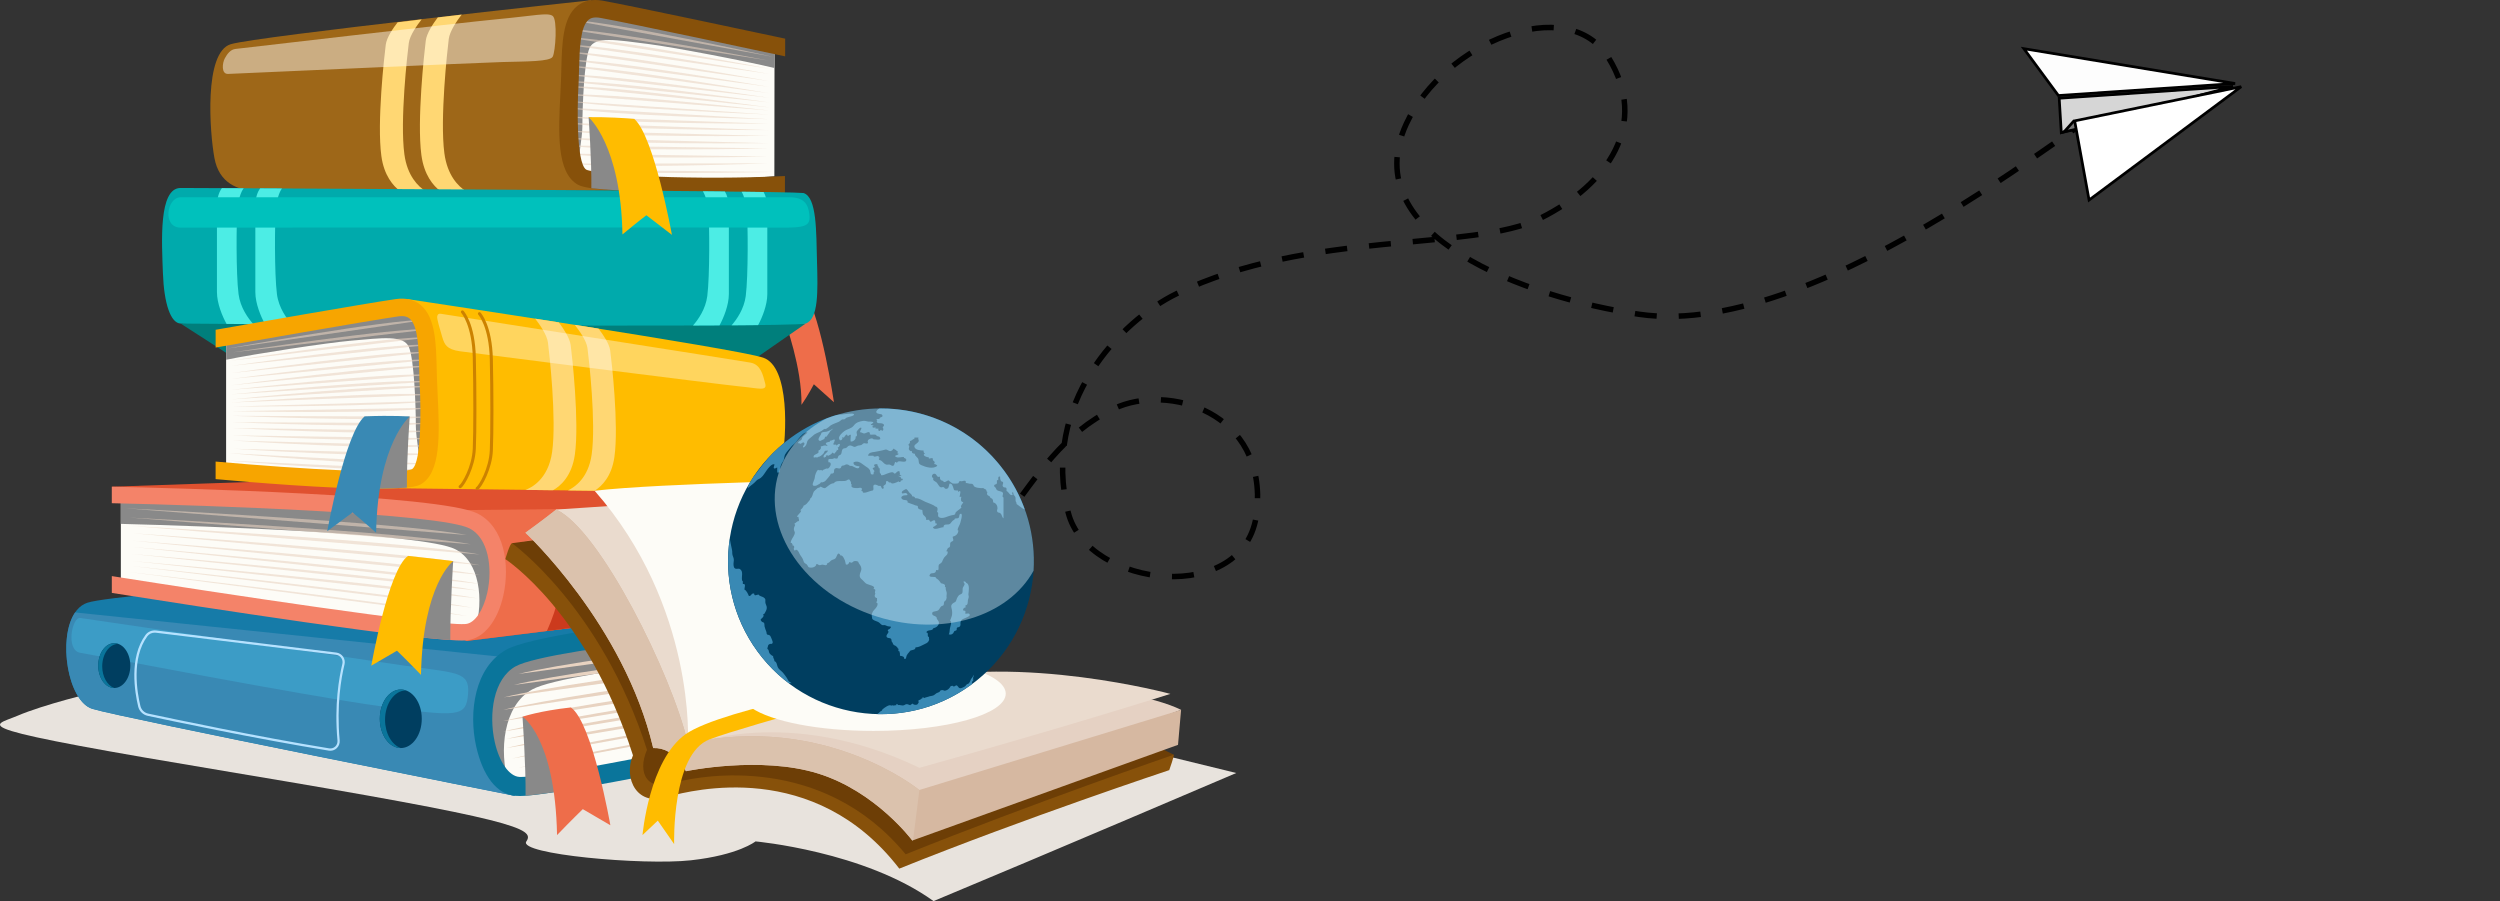<svg width="455" height="164" viewBox="0 0 455 164" fill="none" xmlns="http://www.w3.org/2000/svg">
<rect x="0" y="0" width="455" height="164" fill="#333333" stroke="none"/>
<path d="M17.202 126C17.202 126 7.972 128.217 3.176 130.27C-1.625 132.322 -8.057 132.183 42.964 140.686C93.984 149.19 97.415 150.794 95.796 153.135C94.171 155.471 117.016 157.533 125.736 156.574C134.457 155.61 137.504 153.135 137.504 153.135C137.504 153.135 157.307 154.924 169.905 164C190.071 155.61 225 140.686 225 140.686L197.167 133.879L17.202 126Z" fill="#E8E3DD"/>
<path d="M161 108C183.269 106.284 184.249 83.209 202.754 74.362C212.502 69.703 230.702 74.912 228.735 93.241C226.888 110.449 197.889 107.128 194.404 93.241C189.434 73.444 203.85 58.443 214.198 53.425C238.294 41.74 268.015 45.873 280.387 39.695C292.758 33.516 300.181 22.533 292.758 10.519C285.335 -1.494 262.798 7.743 255.953 22.533C246.534 42.881 277.888 54.221 298.326 57.2C332.341 62.159 384.215 16.525 383.999 19.787" stroke="black" stroke-dasharray="4 4"/>
<path d="M160.154 124.721L155.241 124.157L153.605 126.131L160.154 124.721Z" fill="#0A6C8E"/>
<path d="M140.965 8.424L140.934 32.09C140.934 32.09 113.09 34.227 107.048 32.315C101.007 30.403 103.845 22.42 103.85 18.606C103.855 14.793 103.949 5.509 104.921 3.32C105.893 1.137 110.487 2.275 116.131 2.975C121.775 3.681 140.965 8.424 140.965 8.424Z" fill="#FDFCF7"/>
<path d="M103.849 18.606C103.854 14.793 103.948 5.509 104.921 3.32C105.893 1.136 110.486 2.275 116.13 2.975C121.774 3.681 140.964 8.419 140.964 8.419L140.959 12.384C135.796 11.13 122.386 8.555 117.897 7.996C112.253 7.291 108.27 6.549 107.298 8.732C106.326 10.916 105.997 19.28 105.992 23.094C105.987 25.194 105.13 28.553 105.365 31.474C101.602 28.694 103.844 21.997 103.849 18.606Z" fill="#898989"/>
<g opacity="0.58">
<path d="M104.012 3.655L140.688 10.342C140.693 10.342 111.26 3.869 104.012 3.655Z" fill="#E8D3C1"/>
<path d="M103.039 17.232L140.044 20.116C140.044 20.116 110.246 16.746 103.039 17.232Z" fill="#E8D3C1"/>
<path d="M103.039 15.723L140.023 19.552C140.029 19.552 110.261 15.373 103.039 15.723Z" fill="#E8D3C1"/>
<path d="M103.045 14.808L140.029 18.637C140.029 18.637 110.262 14.458 103.045 14.808Z" fill="#E8D3C1"/>
<path d="M103.055 13.601L140.013 17.797C140.018 17.802 110.282 13.325 103.055 13.601Z" fill="#E8D3C1"/>
<path d="M103.091 12.003L139.981 16.976C139.981 16.976 110.329 11.877 103.091 12.003Z" fill="#E8D3C1"/>
<path d="M103.097 10.854L139.987 15.816C139.987 15.822 110.329 10.728 103.097 10.854Z" fill="#E8D3C1"/>
<path d="M103.117 9.443L139.971 14.767C139.966 14.772 110.355 9.385 103.117 9.443Z" fill="#E8D3C1"/>
<path d="M103.117 8.132L139.971 13.455C139.971 13.455 110.355 8.074 103.117 8.132Z" fill="#E8D3C1"/>
<path d="M103.144 6.784L139.95 12.504C139.95 12.504 110.382 6.805 103.144 6.784Z" fill="#E8D3C1"/>
<path d="M102.981 5.284L139.788 11.005C139.788 11.005 110.225 5.305 102.981 5.284Z" fill="#E8D3C1"/>
<path d="M104.1 29.77L139.793 29.724C139.793 29.724 111.291 30.794 104.1 29.77Z" fill="#E8D3C1"/>
<path d="M103.185 18.366L139.897 20.842C139.897 20.848 110.417 19.693 103.185 18.366Z" fill="#E8D3C1"/>
<path d="M103.194 19.584L139.881 21.689C139.881 21.689 110.359 21.099 103.194 19.584Z" fill="#E8D3C1"/>
<path d="M103.221 21.198L139.844 22.509C139.844 22.514 110.396 22.566 103.221 21.198Z" fill="#E8D3C1"/>
<path d="M103.215 22.357L139.839 23.679C139.839 23.679 110.395 23.726 103.215 22.357Z" fill="#E8D3C1"/>
<path d="M103.23 23.783L139.818 24.734C139.818 24.729 110.411 25.079 103.23 23.783Z" fill="#E8D3C1"/>
<path d="M103.226 25.105L139.813 26.056C139.818 26.056 110.406 26.401 103.226 25.105Z" fill="#E8D3C1"/>
<path d="M103.246 26.463L139.791 27.007C139.791 27.012 110.432 27.686 103.246 26.463Z" fill="#E8D3C1"/>
<path d="M103.08 27.947L139.625 28.491C139.625 28.496 110.266 29.165 103.08 27.947Z" fill="#E8D3C1"/>
<path d="M103.802 30.873L140.514 31.296C140.52 31.301 111.008 31.933 103.802 30.873Z" fill="#E8D3C1"/>
</g>
<path d="M107.653 0.035C107.653 0.035 46.953 6.57 42.004 8.043C37.055 9.517 38.179 24.207 39.026 28.763C39.872 33.318 43.212 34.65 46.76 34.791C50.309 34.932 112.895 34.676 112.895 34.676C112.895 34.676 104.455 33.13 103.561 26.72C102.668 20.31 104.136 7.568 104.424 5.4C104.706 3.237 107.653 0.035 107.653 0.035Z" fill="#9E6718"/>
<path d="M80.876 27.89C80.045 21.636 81.409 9.203 81.675 7.092C81.858 5.645 83.207 3.717 84.032 2.651H84.027C82.6 2.819 81.148 2.996 79.684 3.169C78.853 4.261 77.657 6.037 77.49 7.4C77.223 9.511 75.859 21.945 76.69 28.198C77.176 31.85 78.843 33.798 80.15 34.786C81.691 34.781 83.233 34.775 84.759 34.77C83.41 33.903 81.414 31.944 80.876 27.89Z" fill="#FFD773"/>
<path d="M73.6 28.099C72.769 22.002 74.133 9.887 74.4 7.834C74.582 6.429 75.92 4.564 76.746 3.524C75.288 3.702 73.83 3.879 72.372 4.057C71.546 5.123 70.375 6.826 70.208 8.137C69.942 10.195 68.578 22.31 69.409 28.402C69.889 31.939 71.541 33.835 72.847 34.812C74.368 34.807 75.904 34.807 77.451 34.801C76.108 33.934 74.133 32.027 73.6 28.099Z" fill="#FFD773"/>
<path d="M101.988 17.039C102.035 16.073 102.082 15.137 102.113 14.265C102.134 13.685 102.15 13.095 102.165 12.504C102.28 7.923 102.406 3.19 105.087 1.063C106.299 0.102 107.867 -0.206 109.743 0.133C115.147 1.116 137.979 5.985 142.902 7.035L142.897 10.258C139.678 9.568 114.812 4.261 109.278 3.257C108.029 3.033 107.47 3.331 107.161 3.571C105.588 4.82 105.479 9.009 105.385 12.708C105.369 13.309 105.353 13.91 105.332 14.495C105.301 15.383 105.217 16.935 105.202 17.316C105.176 18.131 104.752 29.598 106.686 30.873C108.834 31.923 126.67 32.832 142.86 32.038L142.855 35.225C136.563 35.528 122.066 35.042 112.889 34.671C109.116 34.519 106.242 34.201 105.207 33.631C101.261 31.458 101.632 24.128 101.988 17.039Z" fill="#87510A"/>
<path d="M107.126 21.344C107.126 21.344 107.69 29.206 107.628 34.258C110.643 34.582 113.888 34.713 113.888 34.713C113.888 34.713 112.535 21.704 107.126 21.344Z" fill="#898989"/>
<path opacity="0.46" d="M42.868 8.905C42.868 8.905 83.928 4.114 90.654 3.482C97.38 2.85 99.659 2.249 100.578 2.892C101.498 3.534 101.101 9.474 100.578 10.342C100.056 11.214 95.938 11.172 91.412 11.292C86.891 11.412 42.784 13.419 41.504 13.455C40.223 13.492 40.464 11.439 40.918 10.613C41.373 9.783 41.937 9.015 42.868 8.905Z" fill="white"/>
<path d="M142.901 58.635C142.901 58.635 145.974 66.883 145.87 73.68C146.999 72.087 148.122 69.934 148.122 69.934L151.78 73.21C151.78 73.21 149.523 58.06 146.622 53.452C143.722 48.849 142.901 58.635 142.901 58.635Z" fill="#EE6D4A"/>
<path d="M32.879 58.891L43.916 65.99H136.395L146.623 58.891C146.623 58.891 101.972 57.365 87.334 56.284C72.696 55.202 32.879 58.891 32.879 58.891Z" fill="#007F7C"/>
<path d="M32.877 34.211C32.877 34.211 142.241 34.671 146.239 35.131C148.695 35.899 148.544 42.194 148.695 47.57C148.847 52.946 149.004 58.076 146.621 58.886C144.238 59.7 34.669 58.943 32.877 58.886C31.084 58.828 29.856 55.349 29.652 49.717C29.443 44.09 28.832 34.196 32.877 34.211Z" fill="#00AAAC"/>
<path d="M44.355 34.264C42.918 34.258 41.585 34.253 40.383 34.243C39.95 34.828 39.484 35.847 39.484 37.534C39.484 40.705 39.484 50.328 39.484 53.17C39.484 55.213 40.477 57.6 41.235 58.953C42.698 58.964 44.329 58.974 46.1 58.985C45.165 57.94 43.728 55.981 43.414 53.515C42.939 49.785 43.017 40.345 43.211 38.119C43.357 36.385 43.827 34.927 44.355 34.264Z" fill="#4CEDE5"/>
<path d="M51.316 34.3C49.931 34.295 48.609 34.285 47.344 34.279C46.916 34.87 46.472 35.883 46.472 37.539C46.472 40.71 46.472 50.333 46.472 53.175C46.472 55.244 47.486 57.663 48.248 59.011C49.79 59.021 51.421 59.032 53.13 59.042C52.194 58.008 50.72 56.028 50.402 53.525C49.926 49.795 50.005 40.355 50.198 38.13C50.344 36.416 50.804 34.974 51.316 34.3Z" fill="#4CEDE5"/>
<path d="M133.145 59.215C134.895 59.204 136.51 59.188 137.973 59.173C138.721 57.799 139.651 55.511 139.651 53.531C139.651 50.689 139.651 41.066 139.651 37.895C139.651 36.495 139.332 35.559 138.977 34.948C137.764 34.927 136.421 34.911 134.968 34.891C135.418 35.633 135.799 36.949 135.93 38.485C136.123 40.71 136.197 50.156 135.726 53.881C135.413 56.247 134.08 58.144 133.145 59.215Z" fill="#4CEDE5"/>
<path d="M126.125 59.246C127.813 59.241 129.423 59.235 130.949 59.225C131.701 57.856 132.652 55.531 132.652 53.525C132.652 50.683 132.652 41.06 132.652 37.889C132.652 36.421 132.302 35.46 131.926 34.849C130.651 34.833 129.313 34.817 127.912 34.807C128.383 35.533 128.79 36.881 128.931 38.48C129.125 40.705 129.198 50.151 128.728 53.875C128.419 56.273 127.06 58.18 126.125 59.246Z" fill="#4CEDE5"/>
<path d="M32.878 35.904C32.878 35.904 92.533 35.904 111.32 35.904C130.108 35.904 141.119 35.904 143.674 35.904C146.235 35.904 147.103 37.053 147.312 39.096C147.516 41.139 146.695 41.489 141.579 41.426C136.457 41.363 36.259 41.426 32.878 41.426C29.497 41.426 30.343 35.904 32.878 35.904Z" fill="#00C1BC"/>
<path d="M93.571 144.824C93.571 144.824 22.158 130.64 16.832 129.021C11.507 127.401 9.887 111.666 15.908 109.696C21.928 107.727 89.991 103.563 89.991 103.563L169.223 108.108L93.571 144.824Z" fill="#167BA8"/>
<path d="M16.832 129.015C22.157 130.635 93.57 144.819 93.57 144.819L134.359 124.037L13.67 111.462C10.472 116.138 12.322 127.647 16.832 129.015Z" fill="#3989B4"/>
<path d="M167.308 110.005C152.613 111.217 100.149 115.788 92.994 119.763C84.659 124.392 87.439 142.677 94.384 143.137C100.013 143.513 148.928 133.106 167.308 129.136V110.005Z" fill="#FDFCF7"/>
<path d="M96.848 125.489C103.474 121.811 148.946 117.616 167.31 116.054V110.004C152.614 111.216 100.151 115.788 92.996 119.763C85.429 123.964 87.023 139.422 92.578 142.578C90.765 136.695 91.611 128.394 96.848 125.489Z" fill="#898989"/>
<path d="M169.222 126.947C146.839 131.8 101.19 141.413 94.798 141.407C94.689 141.407 94.589 141.402 94.506 141.397C92.661 141.272 90.874 138.727 90.048 135.055C88.893 129.893 89.823 123.504 93.842 121.273C100.186 117.747 148.558 113.238 169.222 111.582V108.098C156.737 109.096 100.092 113.829 92.154 118.238C86.39 121.44 85.266 129.596 86.656 135.812C87.853 141.157 90.367 144.605 93.863 144.84C93.973 144.845 94.506 144.871 94.647 144.871C102.224 144.871 151.741 134.282 169.217 130.494V126.947H169.222Z" fill="#0A759B"/>
<path d="M94.386 122.657L166.384 112.82C166.384 112.82 108.161 119.189 94.386 122.657Z" fill="#E8D3C1"/>
<path d="M93.518 124.664L165.516 114.826C165.516 114.832 107.293 121.195 93.518 124.664Z" fill="#E8D3C1"/>
<path d="M91.669 126.921L164.937 116.634C164.937 116.634 105.445 123.452 91.669 126.921Z" fill="#E8D3C1"/>
<path d="M91.584 129.193L164.821 118.17C164.821 118.17 105.36 125.719 91.584 129.193Z" fill="#E8D3C1"/>
<path d="M91.584 131.231L164.821 119.748C164.821 119.748 105.36 127.756 91.584 131.231Z" fill="#E8D3C1"/>
<path d="M91.584 133.143L164.821 121.064C164.821 121.064 105.36 129.668 91.584 133.143Z" fill="#E8D3C1"/>
<path d="M92.143 134.501L164.936 122.537C164.936 122.537 105.918 131.027 92.143 134.501Z" fill="#E8D3C1"/>
<path d="M92.143 136.147L164.821 124.042C164.821 124.042 105.918 132.678 92.143 136.147Z" fill="#E8D3C1"/>
<path d="M93.179 138.059L165.109 125.056C165.109 125.056 106.954 134.585 93.179 138.059Z" fill="#E8D3C1"/>
<path d="M94.386 139.741L165.517 126.314C165.517 126.314 108.161 136.272 94.386 139.741Z" fill="#E8D3C1"/>
<path d="M14.605 112.47C14.605 112.47 62.961 119.586 73.031 121.064C83.102 122.537 85.532 122.104 85.187 126.314C84.842 130.525 83.452 130.51 69.127 128.519C54.803 126.529 17.301 119.241 14.61 118.807C11.913 118.374 13.11 112.251 14.605 112.47Z" fill="#3C9CC6"/>
<path d="M60.125 136.638C60.031 136.638 59.942 136.632 59.848 136.617C46.913 134.522 31.351 131.241 26.887 130.285C26.03 130.102 25.351 129.439 25.147 128.592C24.536 126.043 23.444 119.669 26.49 115.547C26.924 114.962 27.661 114.659 28.413 114.748L61.201 118.765C61.703 118.828 62.153 119.1 62.44 119.513C62.722 119.925 62.821 120.437 62.701 120.923C62.116 123.316 61.227 128.294 61.823 134.752C61.87 135.29 61.677 135.807 61.285 136.173C60.961 136.476 60.553 136.638 60.125 136.638ZM28.147 115.145C27.619 115.145 27.128 115.38 26.825 115.793C23.883 119.774 24.954 126.001 25.555 128.493C25.722 129.188 26.281 129.731 26.982 129.877C31.439 130.833 46.997 134.109 59.921 136.204C60.323 136.267 60.715 136.147 61.008 135.875C61.306 135.598 61.458 135.201 61.421 134.788C60.82 128.274 61.719 123.243 62.309 120.824C62.398 120.453 62.325 120.061 62.111 119.748C61.891 119.429 61.546 119.22 61.16 119.173L28.372 115.156C28.288 115.15 28.215 115.145 28.147 115.145Z" fill="#B6E2FF"/>
<path d="M72.942 136.146C75.052 136.146 76.763 133.761 76.763 130.818C76.763 127.875 75.052 125.489 72.942 125.489C70.832 125.489 69.122 127.875 69.122 130.818C69.122 133.761 70.832 136.146 72.942 136.146Z" fill="#003E60"/>
<path d="M70.078 130.99C70.078 128.049 71.787 125.661 73.893 125.661C73.59 125.552 73.272 125.489 72.942 125.489C70.831 125.489 69.122 127.876 69.122 130.818C69.122 133.759 70.831 136.146 72.942 136.146C71.296 135.556 70.078 133.477 70.078 130.99Z" fill="#0A759B"/>
<path d="M20.798 125.217C22.412 125.217 23.72 123.391 23.72 121.137C23.72 118.884 22.412 117.057 20.798 117.057C19.185 117.057 17.877 118.884 17.877 121.137C17.877 123.391 19.185 125.217 20.798 125.217Z" fill="#003E60"/>
<path d="M18.603 121.273C18.603 119.022 19.91 117.198 21.525 117.193C21.29 117.11 21.049 117.063 20.798 117.063C19.183 117.063 17.877 118.886 17.877 121.143C17.877 123.394 19.183 125.223 20.798 125.223C19.539 124.763 18.603 123.175 18.603 121.273Z" fill="#0A759B"/>
<path d="M95.096 130.478C95.096 130.478 95.718 139.302 95.655 144.824C97.264 144.704 102.224 143.978 102.224 143.978C102.224 143.978 100.923 130.635 95.096 130.478Z" fill="#898989"/>
<path d="M95.096 130.442C95.096 130.442 101.032 134.208 101.383 151.981C104.163 149.097 106.07 147.264 106.07 147.264L111.087 150.194C111.087 150.194 107.79 131.387 103.896 128.754C98.189 129.381 95.096 130.442 95.096 130.442Z" fill="#EE6D4A"/>
<path d="M84.943 116.644C84.943 116.644 147.294 109.09 151.888 107.423C156.487 105.757 157.882 92.09 152.687 90.695C147.493 89.3 88.737 86.239 88.737 86.239L20.339 88.579L84.943 116.644Z" fill="#E0512F"/>
<path d="M151.889 107.423C147.29 109.09 84.944 116.644 84.944 116.644L54.617 98.772L85.085 92.827L154.622 92.111C157.381 95.982 155.782 106.008 151.889 107.423Z" fill="#EE6D4A"/>
<path d="M21.993 90.121C34.682 90.429 79.965 91.725 86.142 94.796C93.338 98.37 90.94 114.293 84.945 115.045C80.091 115.651 37.864 109.137 21.993 106.64V90.121Z" fill="#FDFCF7"/>
<path d="M82.817 99.937C77.099 97.095 37.842 95.768 21.991 95.345V90.121C34.68 90.429 79.963 91.725 86.14 94.796C92.673 98.041 91.298 111.467 86.501 114.471C88.069 109.304 87.337 102.183 82.817 99.937Z" fill="#898989"/>
<path d="M20.346 104.848C39.666 107.909 79.07 113.901 84.589 113.578C84.683 113.572 84.767 113.567 84.845 113.557C86.434 113.358 87.981 111.07 88.691 107.857C89.689 103.343 88.885 97.874 85.415 96.15C79.938 93.428 38.182 91.97 20.346 91.584V88.58C31.122 88.809 80.016 90.037 86.873 93.443C91.848 95.914 92.82 102.899 91.618 108.338C90.583 113.013 88.064 116.153 85.049 116.529C84.955 116.54 84.845 116.55 84.725 116.561C78.182 116.942 35.438 110.302 20.351 107.909V104.848H20.346Z" fill="#F48369"/>
<g opacity="0.58">
<path d="M84.944 97.367L22.791 92.508C22.791 92.508 73.049 95.068 84.944 97.367Z" fill="#E8D3C1"/>
<path d="M85.692 99.059L23.539 94.201C23.539 94.201 73.797 96.756 85.692 99.059Z" fill="#E8D3C1"/>
<path d="M87.284 100.914L24.039 95.731C24.039 95.731 75.395 98.61 87.284 100.914Z" fill="#E8D3C1"/>
<path d="M87.358 102.868L24.139 97.048C24.139 97.048 75.468 100.564 87.358 102.868Z" fill="#E8D3C1"/>
<path d="M87.358 104.628L24.139 98.412C24.139 98.406 75.468 102.324 87.358 104.628Z" fill="#E8D3C1"/>
<path d="M87.358 106.279L24.139 99.545C24.139 99.545 75.468 103.975 87.358 106.279Z" fill="#E8D3C1"/>
<path d="M86.876 107.481L24.039 100.825C24.039 100.825 74.987 105.177 86.876 107.481Z" fill="#E8D3C1"/>
<path d="M86.877 108.902L24.139 102.115C24.139 102.115 74.988 106.598 86.877 108.902Z" fill="#E8D3C1"/>
<path d="M85.984 110.605L23.889 103.004C23.889 103.004 74.095 108.301 85.984 110.605Z" fill="#E8D3C1"/>
<path d="M84.945 112.115L23.539 104.111C23.539 104.111 73.05 109.816 84.945 112.115Z" fill="#E8D3C1"/>
</g>
<path d="M153.88 93.532C153.88 93.532 114.732 96.578 104.479 97.597C95.647 98.474 93.149 97.868 93.452 101.483C93.75 105.099 98.803 104.336 111.335 102.998C125.252 101.509 151.487 98.997 153.812 98.49C156.138 97.983 155.171 93.271 153.88 93.532Z" fill="#F48369"/>
<path d="M147.787 108.265C147.698 108.259 147.614 108.191 147.588 108.103C147.557 107.993 147.62 107.883 147.729 107.857C148.398 107.711 150.546 106.332 150.881 104.848C151.225 103.307 151.664 99.78 151.879 96.818C152.077 94.018 150.159 92.89 150.076 92.843C149.976 92.785 149.935 92.66 149.982 92.561C150.034 92.461 150.154 92.425 150.259 92.487C150.28 92.498 152.506 93.788 152.286 96.876C152.072 99.854 151.633 103.406 151.283 104.963C150.922 106.577 148.659 108.087 147.844 108.265C147.823 108.265 147.802 108.265 147.787 108.265Z" fill="#F9A0A0"/>
<path d="M145.101 108.547C145.012 108.541 144.929 108.474 144.903 108.385C144.871 108.275 144.934 108.165 145.044 108.139C145.713 107.993 147.861 106.614 148.195 105.13C148.54 103.589 148.979 100.063 149.193 97.1C149.392 94.3 147.474 93.172 147.39 93.125C147.291 93.067 147.249 92.942 147.296 92.843C147.348 92.743 147.469 92.707 147.573 92.769C147.594 92.78 149.82 94.07 149.601 97.158C149.387 100.136 148.948 103.688 148.597 105.245C148.237 106.859 145.974 108.369 145.159 108.547C145.138 108.547 145.122 108.552 145.101 108.547Z" fill="#F9A0A0"/>
<path d="M102.112 101.52C102.352 106.53 101.631 110.166 99.535 114.842C101.207 114.633 102.974 114.414 104.803 114.179C105.002 113.698 106.904 108.949 106.967 102.299C106.998 99.075 106.078 96.865 105.075 95.408L100.188 95.732C101.093 97.137 101.997 99.107 102.112 101.52Z" fill="#CC3A1D"/>
<path d="M109.8 101.013C110.035 105.846 109.356 109.409 107.433 113.844C109.147 113.625 110.903 113.4 112.685 113.175C113.223 111.718 114.603 107.439 114.655 101.792C114.686 98.563 113.767 96.353 112.763 94.896L107.877 95.22C108.781 96.625 109.685 98.6 109.8 101.013Z" fill="#CC3A1D"/>
<path d="M82.478 102.116C82.478 102.116 81.903 111.342 81.956 116.493C80.456 116.378 75.674 115.923 75.674 115.923C75.674 115.923 77.048 102.262 82.478 102.116Z" fill="#898989"/>
<path d="M82.479 102.116C82.479 102.116 76.944 106.259 76.62 122.825C74.028 120.134 72.251 118.426 72.251 118.426L67.574 121.158C67.574 121.158 70.652 103.631 74.274 101.17C79.594 101.761 82.479 102.116 82.479 102.116Z" fill="#FFBC00"/>
<path d="M41.152 61.492V85.231C41.152 85.231 68.657 88.496 74.625 86.824C80.593 85.153 77.802 77.029 77.802 73.205C77.802 69.381 77.724 60.061 76.767 57.83C75.811 55.599 71.27 56.555 65.694 57.036C60.117 57.511 41.152 61.492 41.152 61.492Z" fill="#FDFCF7"/>
<path d="M77.808 73.205C77.808 69.381 77.73 60.061 76.773 57.83C75.817 55.599 71.276 56.555 65.7 57.036C60.123 57.511 41.158 61.497 41.158 61.497V65.473C46.259 64.423 59.512 62.38 63.949 61.999C69.525 61.523 73.46 60.933 74.416 63.164C75.373 65.395 75.686 73.795 75.686 77.619C75.686 79.725 76.528 83.131 76.293 86.051C80.008 83.413 77.808 76.606 77.808 73.205Z" fill="#898989"/>
<g opacity="0.58">
<path d="M77.66 58.196L41.418 63.425C41.418 63.43 70.501 58.122 77.66 58.196Z" fill="#E8D3C1"/>
<path d="M78.605 71.857L42.039 73.257C42.039 73.257 71.488 71.079 78.605 71.857Z" fill="#E8D3C1"/>
<path d="M78.607 70.342L42.062 72.693C42.062 72.693 71.473 69.699 78.607 70.342Z" fill="#E8D3C1"/>
<path d="M78.607 69.428L42.062 71.778C42.062 71.778 71.473 68.785 78.607 69.428Z" fill="#E8D3C1"/>
<path d="M78.59 68.216L42.07 70.937C42.075 70.937 71.456 67.646 78.59 68.216Z" fill="#E8D3C1"/>
<path d="M78.559 66.612L42.107 70.112C42.107 70.112 71.415 66.194 78.559 66.612Z" fill="#E8D3C1"/>
<path d="M78.559 65.463L42.107 68.952C42.107 68.952 71.415 65.039 78.559 65.463Z" fill="#E8D3C1"/>
<path d="M78.544 64.041L42.129 67.897C42.124 67.897 71.389 63.697 78.544 64.041Z" fill="#E8D3C1"/>
<path d="M78.544 62.725L42.129 66.58C42.124 66.58 71.389 62.375 78.544 62.725Z" fill="#E8D3C1"/>
<path d="M78.517 61.372L42.145 65.624C42.15 65.63 71.363 61.105 78.517 61.372Z" fill="#E8D3C1"/>
<path d="M78.68 59.878L42.307 64.13C42.307 64.13 71.525 59.606 78.68 59.878Z" fill="#E8D3C1"/>
<path d="M77.541 84.39L41.56 82.467C41.56 82.467 70.438 85.126 77.541 84.39Z" fill="#E8D3C1"/>
<path d="M78.46 72.991L42.187 73.994C42.187 73.999 71.311 74.025 78.46 72.991Z" fill="#E8D3C1"/>
<path d="M78.451 74.208L42.203 74.84C42.203 74.84 71.369 75.446 78.451 74.208Z" fill="#E8D3C1"/>
<path d="M78.419 75.833L42.234 75.676C42.234 75.671 71.328 76.914 78.419 75.833Z" fill="#E8D3C1"/>
<path d="M78.423 76.992L42.238 76.841C42.238 76.841 71.326 78.074 78.423 76.992Z" fill="#E8D3C1"/>
<path d="M78.402 78.418L42.254 77.896C42.254 77.896 71.311 79.432 78.402 78.418Z" fill="#E8D3C1"/>
<path d="M78.408 79.751L42.26 79.228C42.26 79.228 71.311 80.759 78.408 79.751Z" fill="#E8D3C1"/>
<path d="M78.386 81.109L42.279 80.184C42.279 80.184 71.284 82.044 78.386 81.109Z" fill="#E8D3C1"/>
<path d="M78.55 82.603L42.443 81.678C42.443 81.678 71.448 83.538 78.55 82.603Z" fill="#E8D3C1"/>
<path d="M77.828 85.513L41.246 83.82C41.251 83.82 70.716 86.281 77.828 85.513Z" fill="#E8D3C1"/>
</g>
<path d="M74.072 54.424C74.072 54.424 134.03 63.425 138.917 65.102C143.803 66.779 143.16 79.343 142.319 83.878C141.477 88.412 138.174 89.614 134.668 89.614C131.161 89.614 72.599 88.867 72.599 88.867C72.599 88.867 77.187 87.749 78.081 81.355C78.974 74.96 77.542 62.119 77.26 59.935C76.978 57.751 74.072 54.424 74.072 54.424Z" fill="#FFBC00"/>
<path d="M99.726 62.338C99.987 64.365 101.32 76.303 100.489 82.248C99.778 87.357 96.533 88.841 95.629 89.159C97.275 89.18 98.953 89.201 100.646 89.222C101.968 88.48 104.069 86.709 104.628 82.718C105.459 76.773 104.126 64.835 103.865 62.808C103.698 61.502 102.517 59.752 101.702 58.676C100.254 58.446 98.817 58.227 97.406 58.002C98.221 59.047 99.548 60.943 99.726 62.338Z" fill="#FFD773"/>
<path d="M106.918 63.341C107.179 65.321 108.512 76.951 107.681 82.744C107.075 86.981 104.634 88.658 103.364 89.254C104.99 89.275 106.615 89.295 108.224 89.311C109.536 88.48 111.318 86.725 111.82 83.194C112.651 77.4 111.318 65.771 111.057 63.791C110.89 62.532 109.74 60.86 108.925 59.805C107.488 59.575 106.045 59.345 104.603 59.12C105.423 60.155 106.74 61.988 106.918 63.341Z" fill="#FFD773"/>
<path d="M79.649 71.705C79.602 70.734 79.555 69.793 79.528 68.916C79.507 68.331 79.497 67.74 79.481 67.15C79.372 62.553 79.257 57.793 76.612 55.557C75.416 54.544 73.869 54.168 72.013 54.434C66.672 55.202 44.112 59.162 39.246 60.019V63.253C42.424 62.694 67.002 58.373 72.468 57.584C73.707 57.407 74.25 57.731 74.558 57.987C76.111 59.298 76.21 63.509 76.299 67.223C76.314 67.824 76.325 68.43 76.346 69.02C76.377 69.913 76.456 71.47 76.466 71.857C76.492 72.677 76.894 84.197 74.977 85.393C72.85 86.359 55.233 85.45 39.241 84.003V87.201C45.46 87.76 59.779 88.956 68.847 88.956C72.573 88.956 75.416 88.752 76.44 88.225C80.344 86.198 79.988 78.831 79.649 71.705Z" fill="#F7A500"/>
<path d="M74.568 75.817C74.568 75.817 73.998 83.68 74.055 88.752C71.077 88.956 67.873 88.956 67.873 88.956C67.873 88.956 69.216 75.963 74.568 75.817Z" fill="#898989"/>
<path d="M74.567 75.812C74.567 75.812 68.766 80.582 68.452 96.959C65.907 94.692 64.156 93.276 64.156 93.276L59.558 96.672C59.558 96.672 62.798 78.743 66.367 75.775C71.593 75.561 74.567 75.812 74.567 75.812Z" fill="#3989B4"/>
<path opacity="0.37" d="M80.248 57.109C80.248 57.109 134.588 65.635 136.553 65.99C138.513 66.34 138.858 68.299 139.265 69.783C139.673 71.267 138.089 70.655 134.813 70.347C131.536 70.039 86.169 64.277 83.713 63.932C81.257 63.587 80.896 62.688 80.488 61.346C80.081 60.003 79.49 58.008 79.569 57.6C79.642 57.193 79.83 57.046 80.248 57.109Z" fill="white"/>
<path d="M83.739 88.857C83.65 88.857 83.561 88.815 83.509 88.731C83.426 88.606 83.457 88.428 83.588 88.345C84.063 88.026 85.903 84.965 86.044 81.663C86.18 78.45 86.18 71.157 86.044 65.065C85.908 59.141 83.98 56.978 83.959 56.957C83.854 56.843 83.859 56.67 83.974 56.566C84.084 56.461 84.262 56.466 84.366 56.581C84.45 56.675 86.462 58.89 86.603 65.055C86.744 71.157 86.744 78.466 86.603 81.689C86.462 84.98 84.612 88.334 83.901 88.81C83.849 88.841 83.797 88.857 83.739 88.857Z" fill="#CC8200"/>
<path d="M86.838 89.175C86.749 89.175 86.66 89.133 86.608 89.05C86.524 88.925 86.556 88.747 86.686 88.663C87.162 88.345 89.001 85.283 89.142 81.981C89.278 78.769 89.278 71.476 89.142 65.384C89.007 59.46 87.078 57.297 87.057 57.276C86.953 57.161 86.958 56.989 87.073 56.884C87.183 56.78 87.361 56.785 87.465 56.9C87.549 56.994 89.561 59.209 89.702 65.374C89.843 71.476 89.843 78.784 89.702 82.008C89.561 85.299 87.711 88.653 87 89.128C86.942 89.16 86.89 89.175 86.838 89.175Z" fill="#CC8200"/>
<path d="M107.126 21.339C107.126 21.339 112.99 26.328 113.287 42.669C115.869 40.517 117.641 39.174 117.641 39.174L122.292 42.748C122.292 42.748 119.036 24.74 115.43 21.637C110.131 21.208 107.126 21.339 107.126 21.339Z" fill="#FFBC00"/>
<path d="M91.976 101.76C91.976 101.76 106.896 111.493 115.2 137.473C113.371 141.7 116.015 147.138 121.826 144.907C125.851 143.904 148.176 137.975 163.671 158.088C186.618 148.852 212.801 140.164 212.801 140.164C212.801 140.164 213.767 137.484 213.605 137.364C212.895 136.857 209.806 138.711 208.249 138.006C199.333 133.983 179.375 125.964 167.162 128.65C162.396 129.663 159.861 128.932 159.861 126.314C159.861 123.702 151.761 101.64 145.553 95.951C130.193 96.103 105.924 100.804 96.376 100.951C96.036 100.956 93.799 98.762 93.178 98.866C92.77 98.929 91.976 101.76 91.976 101.76Z" fill="#87510A"/>
<path d="M93.179 98.861C93.179 98.861 109.447 110.485 117.751 136.465C115.922 140.691 117.725 144.479 123.537 142.248C127.561 141.245 149.646 137.045 164.827 155.487C187.775 146.25 213.612 137.364 213.612 137.364C213.612 137.364 185.438 122.731 169.342 126.273C164.576 127.286 162.042 126.555 162.042 123.937C162.042 121.325 153.941 99.263 147.733 93.574C128.501 93.762 93.179 98.861 93.179 98.861Z" fill="#6D3E06"/>
<path d="M148.25 89.614L101.237 92.738C99.429 98.459 120.124 126.288 120.124 126.288C120.124 126.288 121.205 130.034 124.038 135.708L164.801 123.917C160.432 105.533 148.25 89.614 148.25 89.614Z" fill="#EADBCE"/>
<path d="M164.821 124.042C164.811 124 164.801 123.958 164.79 123.917L124.027 135.708C124.101 135.854 124.168 135.995 124.247 136.146C146.269 132.035 166.384 147.123 166.384 147.123C166.384 147.123 176.496 143.873 214.96 129.188C205.114 124.355 173.146 122.046 164.821 124.042Z" fill="#E5D1C3"/>
<path d="M167.329 143.774L167.308 143.779C167.308 143.779 150.224 129.762 125.202 135.279C122.275 122.741 109.168 96.348 101.23 92.738C98.722 94.734 95.628 96.96 95.628 96.96C95.628 96.96 113.584 113.651 118.884 136.146C122.882 135.979 124.831 140.362 124.831 140.362C124.831 140.362 138.371 137.505 148.897 140.78C159.422 144.056 166.038 152.974 166.038 152.974L166.174 152.927L214.399 135.561L214.958 129.193L167.329 143.774Z" fill="#D6B8A1"/>
<path d="M167.308 143.779C167.308 143.779 150.224 129.762 125.202 135.279C122.275 122.741 109.168 96.348 101.23 92.738C98.722 94.734 95.628 96.96 95.628 96.96C95.628 96.96 113.584 113.651 118.884 136.146C122.882 135.979 124.831 140.362 124.831 140.362C124.831 140.362 138.371 137.505 148.897 140.78C159.422 144.056 166.038 152.974 166.038 152.974L166.174 152.927L167.329 143.774L167.308 143.779Z" fill="#DBC2AD"/>
<path d="M125.202 135.707C125.202 135.707 143.253 128.138 167.329 139.741C192.936 132.636 213.009 126.288 213.009 126.288C213.009 126.288 185.902 118.932 164.82 124.042C143.739 129.151 127.293 134.318 125.202 135.707Z" fill="#EADBCE"/>
<path d="M125.202 135.284C125.202 135.284 126.692 110.365 108.218 89.316C120.185 87.916 154.468 87.305 154.468 87.305C154.468 87.305 165.688 107.512 164.815 124.047C146.258 128.754 125.202 135.284 125.202 135.284Z" fill="#FDFCF7"/>
<path d="M168.264 123.326C168.264 123.326 136.056 131.941 129.143 134.564C122.229 137.186 122.694 153.627 122.694 153.627L119.72 149.353L116.935 151.981C116.935 151.981 118.131 138.33 124.779 133.628C131.431 128.921 162.082 123.3 168.264 123.326Z" fill="#FFBC00"/>
<path d="M159.004 119.471C154.457 119.471 150.203 119.826 146.582 120.448C146.838 117.156 146.462 113.285 145.375 109.278C142.652 99.258 136.496 92.205 131.62 93.527C126.744 94.849 125.004 104.049 127.721 114.069C129.608 121.007 133.135 126.513 136.746 128.812C140.332 131.283 148.944 133.027 159.004 133.027C172.283 133.027 183.044 129.992 183.044 126.246C183.044 122.501 172.278 119.471 159.004 119.471Z" fill="#FDFCF7"/>
<path d="M182.816 85.753C191.877 98.166 189.16 115.568 176.743 124.627C164.326 133.685 146.918 130.969 137.856 118.556C128.794 106.143 131.512 88.741 143.929 79.683C156.346 70.624 173.754 73.34 182.816 85.753Z" fill="#003E60"/>
<path d="M163.621 118.343C163.605 118.301 163.579 118.254 163.547 118.201C163.536 118.196 163.531 118.196 163.521 118.191L163.621 118.343Z" fill="#C4C4C3"/>
<path d="M137.743 87.404C137.967 87.206 138.197 87.169 138.432 86.991C138.96 86.584 139.185 86.051 139.587 85.528C139.817 85.225 140.518 84.259 140.967 84.546C140.951 84.687 140.732 85.079 140.862 85.215C141.024 85.387 141.322 85.1 141.458 85.079C141.474 85.367 141.396 85.758 141.5 86.025C141.944 86.082 141.944 85.576 141.991 85.272C142.044 84.917 142.106 84.635 142.294 84.317C142.451 84.05 142.592 83.888 142.671 83.59C142.76 83.277 142.744 82.974 142.901 82.697C143.214 82.154 143.637 81.751 144.029 81.281C144.233 81.03 144.515 80.853 144.73 80.623C144.97 80.362 145.153 80.064 145.383 79.797C145.717 79.416 146.371 78.596 146.961 78.685C146.747 79.045 146.203 79.259 146.015 79.636C145.885 79.892 146.005 79.933 145.749 80.127C145.55 80.278 145.211 80.367 145.258 80.68C145.404 80.675 145.55 80.649 145.623 80.78C145.911 80.759 146.136 80.351 146.345 80.586C146.606 80.879 146.094 81.114 146.146 81.344C146.214 81.657 146.669 81.083 146.731 80.947C146.857 80.686 146.857 80.362 147.034 80.121C147.249 79.834 147.62 79.625 147.871 79.369C148.095 79.139 148.283 79.009 148.587 78.868C148.911 78.716 149.266 78.585 149.569 78.397C149.768 78.277 149.982 78.016 150.227 78.047C150.233 78.053 150.259 78.105 150.264 78.11C150.41 77.99 150.614 77.88 150.761 77.776C150.896 77.677 151.074 77.488 151.194 77.415C151.602 77.165 152.203 76.961 152.673 76.757C152.955 76.632 153.102 76.355 153.374 76.318C153.494 76.302 153.541 76.37 153.703 76.302C153.839 76.245 153.933 76.104 154.032 76.036C154.241 75.9 155.595 75.707 155.417 75.394C155.26 75.122 153.797 75.388 153.52 75.404C153.034 75.43 152.543 75.487 152.057 75.571C149.219 76.454 146.47 77.817 143.935 79.667C142.728 80.545 141.62 81.506 140.596 82.53C139.613 83.58 138.704 84.682 137.842 85.847C137.607 86.166 137.361 86.469 137.131 86.777C136.854 87.195 136.593 87.618 136.342 88.047C136.227 88.297 136.138 88.564 136.086 88.851C136.436 88.538 136.823 88.255 137.183 87.958C137.382 87.806 137.544 87.582 137.743 87.404Z" fill="#3989B4"/>
<path d="M152.872 80.811C152.538 80.707 152.449 81.01 152.193 81.093C152.193 81.036 152.182 80.968 152.177 80.91C152.004 80.91 151.858 80.921 151.696 80.942C151.686 80.895 151.686 80.691 151.701 80.613C151.722 80.592 151.801 80.566 151.832 80.545C151.842 80.493 151.78 80.466 151.795 80.414C151.947 80.294 151.91 80.242 151.926 80.069C151.9 80.043 151.853 79.991 151.827 79.97C151.701 80.012 151.398 80.132 151.351 80.158C151.247 80.221 151.027 80.101 151.037 80.377C150.823 80.425 150.379 80.55 150.353 80.602C150.112 81.015 150.724 80.843 150.541 81.188C150.316 81.02 150.086 81.067 149.856 81.12C149.699 81.193 149.537 81.234 149.37 81.255C149.48 81.637 149.391 81.59 149.229 81.851C149.187 81.919 149.046 81.909 148.978 81.997C148.91 82.091 149.025 82.28 148.957 82.374C148.722 82.692 147.812 82.745 148.136 83.314C148.413 83.063 148.722 83.44 148.968 83.116C149.145 83.215 149.746 82.703 149.872 82.541C150.029 82.337 149.997 82.159 150.206 82.034C150.269 81.997 150.583 82.039 150.692 81.997C150.604 82.384 149.935 82.671 149.893 83.022C149.84 83.445 150.144 83.22 150.306 83.126C150.389 83.074 150.436 82.525 150.661 82.969C150.954 82.865 151.403 82.645 151.492 82.337C151.592 82.478 151.743 82.551 151.931 82.525C151.999 82.248 152.339 82.212 152.292 81.846C152.334 81.872 152.428 81.893 152.485 81.945C152.627 81.788 152.559 81.585 152.444 81.454C152.762 81.391 152.836 81.078 152.872 80.811Z" fill="#3989B4"/>
<path d="M163.461 118.113C163.445 118.071 163.418 118.024 163.387 117.971C163.376 117.966 163.371 117.966 163.36 117.961L163.461 118.113Z" fill="url(#paint0_radial_206_1108)"/>
<path d="M186.526 92.722C185.648 90.293 184.42 87.942 182.816 85.748C177.313 78.215 168.737 74.255 160.072 74.328C159.847 74.443 159.659 74.589 159.56 74.767C159.409 75.043 159.424 74.939 159.571 75.148C159.717 75.357 160.412 75.326 160.527 75.477C160.945 76.031 159.936 75.827 160.088 76.24C159.915 76.313 159.226 76.141 159.68 76.611C159.644 76.632 159.586 76.632 159.555 76.653C159.618 77.144 160.004 76.982 160.391 77.039C160.861 77.107 161.112 77.421 160.631 77.734C160.804 77.969 160.877 78.371 160.496 78.418C160.339 77.969 160.208 78.476 160.057 78.439C159.879 78.397 159.722 78.272 159.926 78.026C159.691 78.053 159.419 78.016 159.246 77.927C159.299 77.901 159.398 77.812 159.45 77.791C159.294 77.776 158.959 77.896 158.849 77.797C158.651 77.614 158.891 77.483 159.053 77.447C158.834 77.384 158.625 77.405 158.457 77.285C158.609 77.138 158.834 77.076 158.964 76.888C158.797 76.684 158.316 76.747 158.081 76.731C157.778 76.71 157.433 76.548 157.13 76.595C156.404 76.7 155.808 76.882 155.4 77.436C154.961 78.032 154.329 78.021 153.717 78.434C153.315 78.711 152.62 79.338 152.688 79.85C152.719 79.902 152.771 79.824 152.782 79.824C152.636 80.414 153.54 80.069 153.278 79.568C153.383 79.615 153.456 79.573 153.571 79.662C153.686 79.521 154.151 78.659 154.271 79.353C154.538 79.333 154.559 79.077 154.851 79.124C154.862 79.51 154.752 79.975 154.815 80.346C155.249 80.461 155.886 79.907 155.703 79.479C156.226 79.359 155.792 78.852 155.933 78.518C155.98 78.413 156.236 78.126 156.289 78.084C156.445 77.959 156.472 77.786 156.775 77.844C156.822 78.173 156.487 78.329 156.545 78.669C157.099 78.721 157.041 79.05 157.626 78.789C157.977 78.633 158.342 78.439 158.322 79.066C158.651 79.186 159.037 79.019 159.356 79.124C159.487 79.165 159.518 79.322 159.612 79.364C159.675 79.395 160.015 79.458 160.036 79.479C160.762 80.33 159.048 79.902 158.97 79.96C158.792 79.604 158.102 79.881 157.966 80.153C157.773 80.545 158.28 80.707 157.658 80.722C157.475 80.728 157.417 80.602 157.167 80.696C156.999 80.759 156.916 80.931 156.733 81.004C156.586 81.067 156.304 81.062 156.142 81.104C156.012 81.14 155.651 81.344 155.552 81.339C155.228 81.334 154.982 80.984 154.564 81.104C154.256 81.187 154.297 81.323 154.068 81.485C153.874 81.626 153.655 81.548 153.487 81.652C153.09 81.903 153.284 82.378 153.043 82.692C152.944 82.828 152.74 82.828 152.62 82.963C152.51 83.094 152.515 83.314 152.374 83.465C152.15 83.439 151.988 83.47 151.799 83.381C151.549 83.731 150.874 83.272 150.66 83.81C150.718 83.81 150.786 83.82 150.848 83.831C150.775 83.904 150.759 84.045 150.712 84.108C151.57 84.076 151.125 85.053 150.655 85.309C150.488 85.132 150.096 85.44 149.866 85.497C149.772 85.518 149.746 85.649 149.667 85.654C149.568 85.664 149.542 85.539 149.469 85.549C149.228 85.581 149.061 85.654 148.894 85.492C148.695 85.664 148.585 85.905 148.481 86.145C148.345 86.459 148.324 86.641 148.272 87.023C148.204 87.519 147.383 88.59 148.47 88.407C148.674 88.371 149.014 88.109 149.218 88.015C149.317 87.968 149.333 87.822 149.416 87.785C149.505 87.744 149.631 87.817 149.714 87.78C149.887 87.702 150.064 87.671 150.211 87.529C150.409 87.341 150.545 87.127 150.739 86.923C150.874 86.782 151.167 86.417 151.204 86.203C152.249 86.249 151.434 85.471 152.097 85.215C152.437 85.085 152.62 85.408 152.965 85.194C153.122 85.095 153.08 84.896 153.21 84.797C153.346 84.698 153.467 84.761 153.608 84.703C153.947 84.557 153.958 84.447 154.36 84.567C154.465 84.599 154.543 84.719 154.658 84.766C154.783 84.818 154.925 84.761 155.066 84.802C155.358 84.896 156.346 85.675 156.43 84.87C156.022 84.849 155.191 84.708 155.358 84.128C156.315 83.726 156.853 84.442 157.527 84.86C157.778 85.017 158.175 85.257 158.332 85.591C158.504 85.973 158.311 86.474 158.954 86.338C158.975 86.255 159.037 86.088 159.043 86.009C159.043 85.983 158.985 85.936 158.97 85.915C159.382 85.727 158.99 85.638 158.964 85.461C158.949 85.356 158.797 85.414 158.849 85.199C158.87 85.111 159.163 85.126 159.199 85.006C159.288 84.708 158.792 84.703 159.257 84.51C159.518 84.4 159.847 84.484 159.712 84.802C159.879 84.881 159.942 85.017 159.91 85.205C159.968 85.21 160.036 85.215 160.093 85.22C160.172 85.539 159.973 86.103 160.339 86.26C160.328 86.328 160.349 86.422 160.354 86.49C160.788 86.552 161.044 86.323 161.436 86.197C161.687 86.119 162.199 85.894 162.476 85.952C162.69 85.993 162.638 86.208 162.873 86.192C163.025 86.182 163.182 85.9 163.302 85.842C163.919 85.544 163.626 85.973 163.84 86.354C163.767 86.333 163.71 86.338 163.636 86.307C163.783 86.432 163.971 86.532 164.101 86.636C163.835 86.678 163.621 86.589 163.359 86.594C163.542 86.641 164.039 86.777 164.018 87.132C164.117 87.138 164.216 87.143 164.31 87.138C164.305 87.185 164.305 87.232 164.3 87.279C164.253 87.336 164.248 87.352 164.201 87.43C164.128 87.43 164.044 87.446 163.966 87.446C163.971 87.665 163.819 87.744 163.621 87.728C163.595 87.686 163.574 87.639 163.553 87.597C163.323 87.759 162.236 88.235 162.173 87.843C162.011 87.832 161.948 87.759 161.797 87.827C161.713 87.639 161.546 87.535 161.337 87.545C161.196 87.733 161.306 87.953 161.206 88.099C161.081 88.282 160.856 88.292 160.752 88.517C160.877 88.653 160.856 88.815 160.731 88.966C160.354 88.945 160.475 88.585 160.239 88.438C160.14 88.376 160.015 88.47 159.905 88.428C159.785 88.381 159.544 88.235 159.424 88.219C158.452 88.083 159.388 89.233 158.682 89.311C158.583 89.233 156.853 90.094 157.031 89.426C156.508 89.363 156.984 89.123 156.853 88.919C156.691 88.668 156.377 88.809 156.147 88.825C155.865 88.841 154.616 88.888 155.055 88.193C154.998 88.177 154.935 88.141 154.872 88.125C154.961 87.728 154.773 87.603 154.611 87.3C154.339 87.174 154.219 87.409 153.973 87.488C153.754 87.561 153.362 87.55 153.174 87.55C152.839 87.55 151.993 87.493 151.794 87.927C151.188 87.984 150.932 88.282 150.467 88.626C150.132 88.877 150.185 88.898 149.814 88.788C149.584 88.721 149.265 88.376 149.124 88.768C148.836 88.71 148.758 88.872 148.591 89.024C148.491 89.112 148.167 89.384 148.11 89.483C147.901 89.818 147.88 90.533 147.462 90.716C147.493 90.988 147.148 91.26 147.007 91.448C146.751 91.787 146.631 91.855 146.229 92.048C146.255 92.31 145.826 92.696 145.633 92.869C145.695 92.884 145.753 92.926 145.821 92.942C145.753 93.323 145.178 93.668 145.042 94.06C145.126 94.044 145.241 94.086 145.324 94.075C145.293 94.363 145.523 94.587 145.371 94.849C145.006 94.828 144.912 95.199 144.598 95.261C144.656 95.423 144.561 95.413 144.734 95.512C144.624 95.711 144.446 96.139 144.488 96.395C144.561 96.808 144.765 96.787 144.603 97.236C144.394 97.821 143.924 98.208 143.908 98.808C143.966 98.814 144.034 98.824 144.091 98.824C144.206 98.95 144.274 99.122 144.253 99.3C144.321 99.289 144.415 99.326 144.483 99.315C144.577 99.503 144.561 99.723 144.446 99.89C144.483 100.031 144.582 100.162 144.687 100.24C144.708 100.188 144.765 100.109 144.797 100.057C145.293 99.984 145.45 100.768 145.69 101.086C145.868 101.316 145.936 101.442 146.077 101.682C146.192 101.875 146.229 102.163 146.323 102.324C146.464 102.56 146.683 102.575 146.861 102.763C147.101 103.025 146.981 103.239 147.415 103.307C147.812 103.369 148.575 103.171 148.559 102.674C148.852 102.596 148.93 102.857 149.15 102.863C149.38 102.868 149.458 102.769 149.693 102.763C150.033 102.763 150.477 103.145 150.587 102.476C150.89 102.476 151.021 102.21 151.225 102.037C151.46 101.844 151.81 101.833 152.003 101.666C152.338 101.384 152.4 100.303 152.897 100.945C152.918 100.992 152.902 101.029 152.913 101.076C153.425 101.013 153.629 101.708 153.785 102.032C153.843 102.157 153.906 102.695 153.942 102.716C154.203 102.883 154.538 102.586 154.548 102.324C154.763 102.267 154.836 102.455 155.024 102.408C155.181 102.366 155.264 102.173 155.479 102.121C155.63 102.084 155.907 102.105 156.033 102.157C156.351 102.298 156.147 102.272 156.315 102.513C156.498 102.774 156.728 103.061 156.764 103.453C156.806 103.897 156.487 104.263 156.466 104.691C156.445 105.104 156.654 105.287 156.926 105.516C157.193 105.741 157.308 105.95 157.606 106.185C157.945 106.457 159.597 106.619 158.949 107.199C159.633 107.225 159.105 107.648 159.273 107.967C159.288 107.993 159.299 108.014 159.314 108.035C159.137 108.353 159.116 108.776 159.623 108.85C159.597 109.053 159.633 109.2 159.633 109.388C159.633 109.466 159.466 109.523 159.476 109.581C159.503 109.696 159.712 109.779 159.717 109.842C159.743 110.187 159.602 110.396 159.367 110.704C159.105 111.049 158.881 111.143 158.75 111.556C158.677 111.791 158.651 111.759 158.651 111.989C158.651 111.968 158.74 112.595 158.74 112.595C158.86 112.872 159.435 113.039 159.717 113.149C160.13 113.311 160.229 113.593 160.511 113.739C160.673 113.828 160.882 113.739 161.065 113.776C161.253 113.813 161.373 113.938 161.562 113.975C162.048 114.074 162.403 113.943 161.959 114.419C161.823 114.565 161.567 114.518 161.572 114.805C162.084 115.045 160.997 115.589 161.452 116.012C161.63 116.179 161.98 116.075 162.147 116.242C162.335 116.43 162.157 116.827 162.492 116.994C162.502 117.067 162.508 117.151 162.508 117.224C162.67 117.323 162.596 117.276 162.706 117.423C162.957 117.443 163.271 117.746 163.417 117.981C163.521 118.023 163.469 118.081 163.542 118.222C163.563 118.264 163.474 118.384 163.5 118.457C163.527 118.535 163.673 118.499 163.694 118.551C163.798 118.849 163.798 119.011 163.798 119.35C164.19 119.402 164.603 119.47 164.587 119.941C164.979 119.993 164.901 119.554 165.016 119.303C165.131 119.052 165.272 118.922 165.46 118.697C165.742 118.358 165.554 118.441 166.014 118.316C166.307 118.237 166.599 118.222 166.615 117.83C167.263 117.799 167.707 117.511 168.261 117.24C168.549 117.099 168.789 117.02 168.983 116.722C169.228 116.341 169.019 116.305 169.071 115.954C168.596 115.782 169.15 115.197 168.591 115.092C168.753 114.523 169.751 114.894 169.829 114.372C170.143 114.241 170.42 114.194 170.65 113.907C170.916 113.572 170.942 113.342 170.812 113.071C170.733 112.914 170.597 112.794 170.514 112.632C170.441 112.491 170.576 112.491 170.378 112.277C170.132 112.021 169.746 112.115 169.667 111.744C169.563 111.253 170.132 111.305 170.472 111.2C171.015 111.033 170.906 110.788 171.251 110.406C171.376 110.265 171.622 110.265 171.711 110.15C171.831 109.988 171.752 109.701 171.852 109.523C171.94 109.361 172.118 109.351 172.202 109.121C172.259 108.964 172.275 108.855 172.291 108.682C172.207 108.599 172.338 108.118 172.301 107.883C172.249 107.523 172.029 107.256 172.144 106.901C172.076 106.885 172.029 106.849 171.961 106.833C172.16 106.29 171.611 106.248 171.261 106.149C171.256 106.149 171.251 106.143 171.245 106.143C171.23 106.112 171.219 106.086 171.204 106.065C171.078 105.856 170.937 105.699 170.765 105.522C170.582 105.334 170.331 105.302 170.263 105.025C169.996 104.942 168.779 105.172 169.296 104.482C169.463 104.257 169.819 104.378 170.028 104.273C170.352 104.111 170.268 104.127 170.383 103.74C170.488 103.782 170.65 103.74 170.759 103.772C170.895 103.474 170.738 103.056 170.874 102.789C170.937 102.659 171.204 102.56 171.308 102.445C171.491 102.246 171.454 102.225 171.559 102.001C171.711 101.666 171.794 101.483 172.092 101.206C172.385 100.935 172.484 100.846 172.494 100.376C172.421 100.381 172.332 100.355 172.264 100.36C172.233 100.094 172.484 99.984 172.51 99.733C173.158 99.603 172.787 99.096 172.996 98.735C173.101 98.558 173.409 98.537 173.482 98.38C173.581 98.176 173.331 97.92 173.404 97.659C173.984 97.555 174.376 97.153 174.428 96.562C174.386 96.541 174.339 96.526 174.292 96.51C174.271 96.019 174.695 95.59 174.794 95.084C174.883 94.645 175.191 93.898 174.972 93.511C174.48 93.433 174.674 94.028 174.475 94.232C174.235 94.488 173.696 94.164 173.686 94.629C173.247 94.676 173.142 95.277 172.745 95.418C172.385 95.543 171.721 95.261 171.711 95.967C171.24 95.909 169.975 96.656 169.798 95.935C170.028 95.836 171.036 95.287 170.19 95.225C170.268 95.052 170.232 94.864 170.127 94.697C169.557 94.614 169.416 95.387 169.092 94.598C168.899 94.593 168.753 94.624 168.564 94.634C168.591 94.164 168.476 94.148 168.214 93.861C168.042 93.673 168.084 93.846 167.969 93.548C167.896 93.36 167.901 93.031 167.864 92.822C167.619 92.785 167.263 92.701 167.117 92.529C167.018 92.414 167.096 92.195 167.023 92.116C166.903 91.991 166.72 92.038 166.584 91.975C166.119 91.751 165.643 91.662 165.157 91.421C165.356 90.915 164.546 91.066 164.321 90.925C163.83 90.622 164.054 90.34 164.41 90.194C164.687 90.079 165.288 90.246 165.136 89.959C164.911 89.53 164.509 89.87 164.169 89.791C163.971 89.436 164.441 89.217 164.917 88.992C165.168 89.118 165.366 89.494 165.497 89.65C165.648 89.833 166.04 90.021 165.998 90.335C166.265 90.298 166.49 90.445 166.594 90.68C167.253 90.633 167.838 91.072 168.413 91.333C168.721 91.469 170.153 91.97 170.153 92.163C170.796 92.237 170.644 92.754 170.545 93.203C171.042 93.229 170.399 93.981 171.031 94.201C171.522 94.368 171.987 94.19 172.463 94.002C172.75 93.892 173.017 93.83 173.304 93.757C173.446 93.72 173.623 93.741 173.749 93.647C173.979 93.469 173.796 93.448 173.895 93.313C174.161 92.947 174.653 92.738 174.987 92.372C174.689 92.069 175.233 91.704 175.322 91.38C174.773 91.369 174.877 90.763 174.972 90.403C174.888 90.434 174.721 90.403 174.637 90.439C174.637 90.262 175.113 88.882 174.391 89.551C174.418 89.107 174.156 89.316 173.937 89.259C173.561 89.165 173.691 89.337 173.545 88.914C173.435 88.6 173.299 87.895 172.808 88.031C172.662 88.386 172.74 89.039 172.108 88.961C171.893 88.935 171.904 88.7 171.716 88.658C171.46 88.6 171.402 88.778 171.157 88.663C170.869 88.522 170.671 88.015 170.477 87.822C170.226 87.566 169.651 87.498 169.876 86.991C169.369 86.923 169.651 86.061 170.185 86.239C170.54 86.354 170.467 86.976 171.062 86.746C171.083 87.122 171.047 87.185 171.266 87.383C171.434 87.535 171.637 87.399 171.768 87.718C172.139 87.827 172.322 87.415 172.688 87.441C172.75 87.582 173.231 87.932 173.346 87.979C173.482 88.036 174.214 88.026 174.365 87.968C174.543 87.895 174.475 87.671 174.632 87.592C174.794 87.508 174.925 87.613 175.066 87.587C175.369 87.524 175.897 87.279 175.766 87.921C176.027 87.885 176.288 88.026 176.513 88.041C176.968 88.073 176.869 87.947 177.187 88.287C177.13 88.788 178.598 88.888 178.959 88.83C179.178 89.071 179.602 88.992 179.523 89.41C179.863 89.551 179.565 89.734 179.654 89.964C179.753 90.22 179.894 90.152 180.15 90.371C180.213 90.424 180.234 90.591 180.255 90.606C180.265 90.617 180.579 90.779 180.558 90.753C180.746 91.004 180.741 91.066 180.762 91.437C181.264 91.531 181.546 92.022 181.546 92.482C181.546 92.701 181.394 92.9 181.483 93.088C181.629 93.386 181.828 93.229 182.027 93.386C182.445 93.715 182.272 94.081 182.638 94.331V90.539C182.225 90.392 182.727 89.927 182.476 89.624C182.298 89.41 181.682 89.394 181.462 89.206C181.321 89.086 181.285 88.903 181.206 88.773C181.112 88.616 180.835 88.59 180.966 88.287C181.039 88.12 181.305 88.198 181.4 88.031C181.504 87.848 181.384 87.603 181.457 87.394C181.525 87.404 181.619 87.373 181.687 87.378C181.703 87.091 181.582 86.615 182.032 86.751C181.98 87.117 182.089 87.718 182.523 87.691C182.722 88.088 182.257 88.297 182.617 88.637C182.763 88.773 183.009 88.647 183.14 88.809C183.229 88.914 183.182 89.222 183.182 89.358C183.673 89.567 183.704 90.215 184.3 90.1C184.263 89.943 184.284 89.838 184.154 89.713C184.493 89.368 184.415 89.922 184.467 90.011C184.566 90.173 184.734 90.293 184.807 90.502C184.87 90.685 184.802 90.972 184.838 91.16C184.88 91.364 185.052 91.448 185.011 91.73C185.204 91.824 186.139 92.665 186.526 92.722ZM163.26 84.259C162.753 83.695 162.894 84.593 162.607 84.745C162.335 84.891 162.152 84.599 161.922 84.557C161.718 84.515 161.478 84.614 161.279 84.552C160.893 84.426 160.715 84.081 160.396 83.857C160.13 83.669 160.067 83.831 159.936 83.559C159.884 83.454 160.328 83.308 159.91 83.219C159.921 83.151 159.905 83.052 159.895 82.99C159.597 82.953 159.017 83.303 158.954 82.942C158.614 82.922 158.316 82.984 157.977 82.927C158.118 82.331 158.693 82.316 159.21 82.243C159.665 82.18 160.208 82.034 160.642 81.955C160.778 81.929 161.164 81.798 161.232 81.804C161.462 81.819 161.603 81.987 161.818 82.054C162.084 82.138 162.152 82.096 162.387 81.955C162.492 81.892 162.617 81.433 162.821 81.798L163.067 81.898C163.124 81.966 163.192 81.966 163.171 82.086C163.229 82.091 163.291 82.096 163.354 82.101C163.37 82.18 163.391 82.269 163.406 82.331C163.328 82.378 163.328 82.431 163.271 82.483C163.391 82.488 163.453 82.561 163.558 82.587C163.5 82.901 162.46 82.869 163.119 83.183C163.532 83.381 164.117 83.12 164.546 83.188C164.525 83.246 164.52 83.319 164.509 83.371C164.723 83.35 164.797 83.392 164.859 83.57C164.885 83.575 164.911 83.58 164.943 83.585C165.021 84.588 163.396 83.481 163.26 84.259ZM167.671 84.651C167.127 84.395 167.263 84.196 167.164 83.674C167.07 83.183 166.479 83.084 166.516 82.593C166.213 82.566 165.884 82.472 165.972 82.096C165.601 82.18 165.539 81.939 165.392 81.736C165.424 81.495 165.622 81.098 165.293 80.994C165.46 80.701 165.716 80.66 165.591 80.273C165.936 80.247 166.082 79.923 166.417 79.86C166.406 79.792 166.437 79.698 166.432 79.63C166.673 79.62 166.923 79.62 167.159 79.63C167.2 79.714 167.122 79.688 167.117 79.719L167.164 80.017C167.477 80.586 166.328 80.785 166.411 81.266C166.532 81.95 167.54 81.971 168.099 81.997C168.058 82.216 168.125 82.436 168.335 82.535C167.692 82.885 168.753 83.246 169.04 83.235C169.035 83.303 169.066 83.397 169.056 83.465C169.312 83.465 169.531 83.293 169.782 83.434C169.646 84.061 170.404 83.815 169.996 84.458C170.247 84.452 170.446 84.578 170.592 84.766C169.866 85.455 168.418 85.001 167.671 84.651Z" fill="#3989B4"/>
<path d="M172.672 115.442C173.006 115.557 173.242 115.495 173.482 115.244C173.576 115.145 173.597 114.962 173.675 114.883C173.78 114.784 173.994 114.795 174.078 114.69C174.172 114.57 174.072 114.356 174.172 114.251C174.297 114.116 174.501 114.189 174.632 114.069C174.914 113.813 174.757 113.588 174.815 113.227C174.914 112.642 175.531 112.595 176.048 112.313C176.273 112.188 176.618 112.068 176.456 111.786C176.309 111.524 175.959 111.754 175.672 111.681C175.729 111.232 175.844 111.174 175.274 111.091C175.238 110.782 175.447 110.568 175.755 110.547C175.692 110.417 175.75 110.291 175.719 110.166C176.215 110.156 176.111 109.508 176.158 109.22C176.189 109.038 176.288 108.902 176.309 108.677C176.325 108.484 176.231 108.28 176.246 108.144C176.283 107.794 176.576 106.295 175.875 106.102C175.797 105.971 175.703 105.913 175.619 105.814L175.321 105.861C175.74 106.399 175.515 106.431 175.269 106.901C175.107 107.214 175.295 107.716 175.086 107.998C174.966 108.16 174.673 108.196 174.527 108.332C174.402 108.452 174.25 108.719 174.172 108.876C174.093 109.022 174.057 109.304 173.978 109.419C173.816 109.649 173.576 109.664 173.393 109.837C172.985 110.213 173.132 110.49 173.231 110.913C173.304 111.227 173.325 111.644 173.247 112.036C173.205 112.23 173.1 112.439 173.048 112.627C173.043 112.642 172.918 112.951 172.907 112.883C172.923 112.987 173.095 113.112 173.1 113.154C173.121 113.541 173.006 113.907 172.902 114.304C172.813 114.638 172.876 115.171 172.672 115.442Z" fill="#3989B4"/>
<path d="M143.527 123.942C143.412 123.807 143.323 123.551 143.208 123.389C142.978 123.06 142.753 122.72 142.492 122.422C142.189 122.077 141.729 121.827 141.551 121.419C141.389 121.053 141.4 120.468 140.929 120.322C140.987 119.946 140.647 119.784 140.715 119.403C140.538 119.387 140.214 119.11 140.13 119C139.947 118.76 139.963 118.635 139.874 118.321C139.848 118.227 139.686 118.164 139.649 118.023C139.649 118.029 139.733 117.736 139.738 117.715C139.822 117.417 139.764 117.37 140.083 117.219C140.376 117.083 140.485 117.349 140.626 116.979C140.673 116.848 140.532 116.498 140.464 116.346C140.255 115.866 140.25 115.563 139.686 115.521C139.451 115.364 139.56 115.218 139.482 114.999C139.362 114.669 139.231 114.361 139.147 114.011C139.106 113.839 139.158 113.515 139.053 113.369C138.949 113.222 138.755 113.259 138.64 113.139C138.249 112.71 138.515 112.689 138.755 112.433C138.923 112.256 138.886 112.292 138.991 112.047C138.991 112.047 138.881 111.916 138.907 111.838C138.944 111.744 139.106 111.739 139.137 111.681C139.309 111.352 139.529 111.049 139.555 110.662C139.581 110.265 139.336 110.03 139.294 109.659C139.247 109.226 139.456 109.079 138.985 108.735C138.755 108.567 138.154 108.484 138.102 108.233C137.757 108.16 137.271 108.635 137.261 108.035C136.712 107.867 136.764 108.573 136.289 108.463C136.179 108.16 135.834 107.408 135.5 107.324C135.437 107.005 135.865 106.159 135.202 106.29C135.197 106.117 135.191 105.934 135.186 105.762C135.045 105.678 135.076 105.725 135.045 105.558C134.93 104.958 135.338 103.986 134.663 103.568C134.371 103.385 134.036 103.672 133.723 103.422C133.456 103.207 133.477 102.607 133.524 102.304C133.603 101.792 133.545 101.63 133.362 101.16C133.2 100.742 133.326 100.449 133.216 100.026C133.049 99.373 132.965 98.741 132.819 98.041C131.774 105.02 133.373 112.402 137.862 118.551C139.498 120.792 141.41 122.72 143.516 124.319C143.704 124.334 143.898 124.334 144.07 124.339C143.898 124.167 143.684 124.125 143.527 123.942Z" fill="#3989B4"/>
<path d="M177.182 122.892V122.824C177.104 123.054 177.057 123.2 176.895 123.383C176.701 123.598 176.717 123.571 176.623 123.848C176.571 124 176.55 124.026 176.487 124.141C176.487 124.141 176.304 124.386 176.325 124.376C176.199 124.47 176.017 124.491 175.896 124.611C175.708 124.799 175.745 124.883 175.468 125.008C175.285 125.092 175.071 125.227 174.872 125.259C174.349 125.337 174.412 124.668 173.958 124.742C173.89 124.888 173.701 124.888 173.56 124.961C173.419 124.726 173.231 124.83 173.033 124.872C172.823 125.248 172.531 125.583 172.102 125.682C171.778 125.755 171.831 125.635 171.543 125.593C171.47 125.583 171.245 125.625 171.177 125.666C171.041 125.76 171.088 125.849 170.979 125.922C170.801 126.048 170.608 126.058 170.42 126.178C170.221 126.304 170.08 126.492 169.85 126.575C169.557 126.685 169.285 126.664 168.998 126.79C168.784 126.884 168.413 126.91 168.24 127.04C168.136 126.967 168.016 126.904 167.885 126.92C167.895 126.972 167.864 127.056 167.874 127.108C167.702 127.103 167.618 127.254 167.482 127.343C167.404 127.396 167.326 127.369 167.242 127.432C167.158 127.5 167.132 127.537 167.091 127.631C167.3 127.672 167.211 127.751 167.179 127.892C167.185 127.876 166.976 128.195 166.981 128.19C166.761 128.346 166.233 128.315 166.124 128.038C165.993 128.169 165.742 128.205 165.664 128.357C165.481 128.31 165.34 128.195 165.141 128.164C164.822 128.111 164.755 128.273 164.519 128.357C164.143 128.487 163.762 128.237 163.401 128.325C163.37 128.028 163.082 128.069 163.129 128.357C162.978 128.362 162.826 128.336 162.695 128.425C162.549 128.367 162.351 128.32 162.209 128.435C161.875 128.101 160.919 128.848 160.626 129.088C160.563 129.14 160.563 129.271 160.495 129.329C160.438 129.381 160.328 129.402 160.265 129.459C160.15 129.558 160.062 129.663 159.941 129.752C159.868 129.809 159.758 129.898 159.659 129.971C165.575 130.117 171.58 128.388 176.733 124.632C176.78 124.595 176.827 124.559 176.874 124.522C176.889 124.371 176.889 124.219 176.936 124.078C176.973 123.958 177.396 123.66 177.01 123.645C177.208 123.503 177.083 123.43 177.114 123.289C177.156 123.148 177.255 123.033 177.182 122.892Z" fill="#3989B4"/>
<path d="M149.275 80.253C149.27 80.253 149.924 79.95 149.971 79.918C150.185 79.751 150.028 79.396 150.452 79.464C150.687 79.04 150.938 78.8 151.162 78.392C151.283 78.371 151.319 78.288 151.403 78.236L151.649 77.99C151.497 78.115 150.681 78.513 150.415 78.575C150.195 78.622 150.033 78.581 149.824 78.638C149.333 78.763 149.579 78.79 149.375 79.129C149.244 79.343 148.591 80.174 149.275 80.253Z" fill="#3989B4"/>
<mask id="mask0_206_1108" style="mask-type:luminance" maskUnits="userSpaceOnUse" x="132" y="74" width="57" height="56">
<path d="M182.816 85.753C191.878 98.166 189.161 115.568 176.744 124.627C164.327 133.685 146.919 130.969 137.857 118.556C128.795 106.143 131.513 88.741 143.93 79.683C156.347 70.624 173.755 73.34 182.816 85.753Z" fill="white"/>
</mask>
<g mask="url(#mask0_206_1108)">
</g>
<mask id="mask1_206_1108" style="mask-type:luminance" maskUnits="userSpaceOnUse" x="132" y="74" width="57" height="56">
<path d="M182.816 85.753C191.878 98.166 189.161 115.568 176.744 124.627C164.327 133.685 146.919 130.969 137.857 118.556C128.795 106.143 131.513 88.741 143.93 79.683C156.347 70.624 173.755 73.34 182.816 85.753Z" fill="white"/>
</mask>
<g mask="url(#mask1_206_1108)">
</g>
<path opacity="0.4" d="M150.491 76.13C146.279 78.304 143.091 81.715 141.716 86.088C138.476 96.395 146.503 108.097 159.647 112.23C171.525 115.965 183.519 112.23 188.108 103.866C188.499 97.618 186.791 91.202 182.808 85.748C175.262 75.409 161.915 71.805 150.491 76.13Z" fill="#E9F8FF"/>
<path d="M374.629 17.388L368.344 8.858L406.786 15.199L374.629 17.388Z" fill="#FDFDFD" stroke="black" stroke-width="0.5"/>
<path d="M406.411 15.726L375.153 24.127L374.774 17.88L406.411 15.726Z" fill="#D6D6D6" stroke="black" stroke-width="0.5"/>
<path d="M380.921 22.794L375.638 24.025L377.387 22.076L380.921 22.794Z" fill="#767676" stroke="black" stroke-width="0.5"/>
<path d="M407.899 15.774L380.21 36.406L377.586 21.998L407.899 15.774Z" fill="white" stroke="black" stroke-width="0.5"/>
<defs>
<radialGradient id="paint0_radial_206_1108" cx="0" cy="0" r="1" gradientUnits="userSpaceOnUse" gradientTransform="translate(163.41 118.038) scale(0.064 0.063)">
<stop stop-color="white"/>
<stop offset="0.205" stop-color="#E9E9F3"/>
<stop offset="1" stop-color="#9997C6"/>
</radialGradient>
</defs>
</svg>
